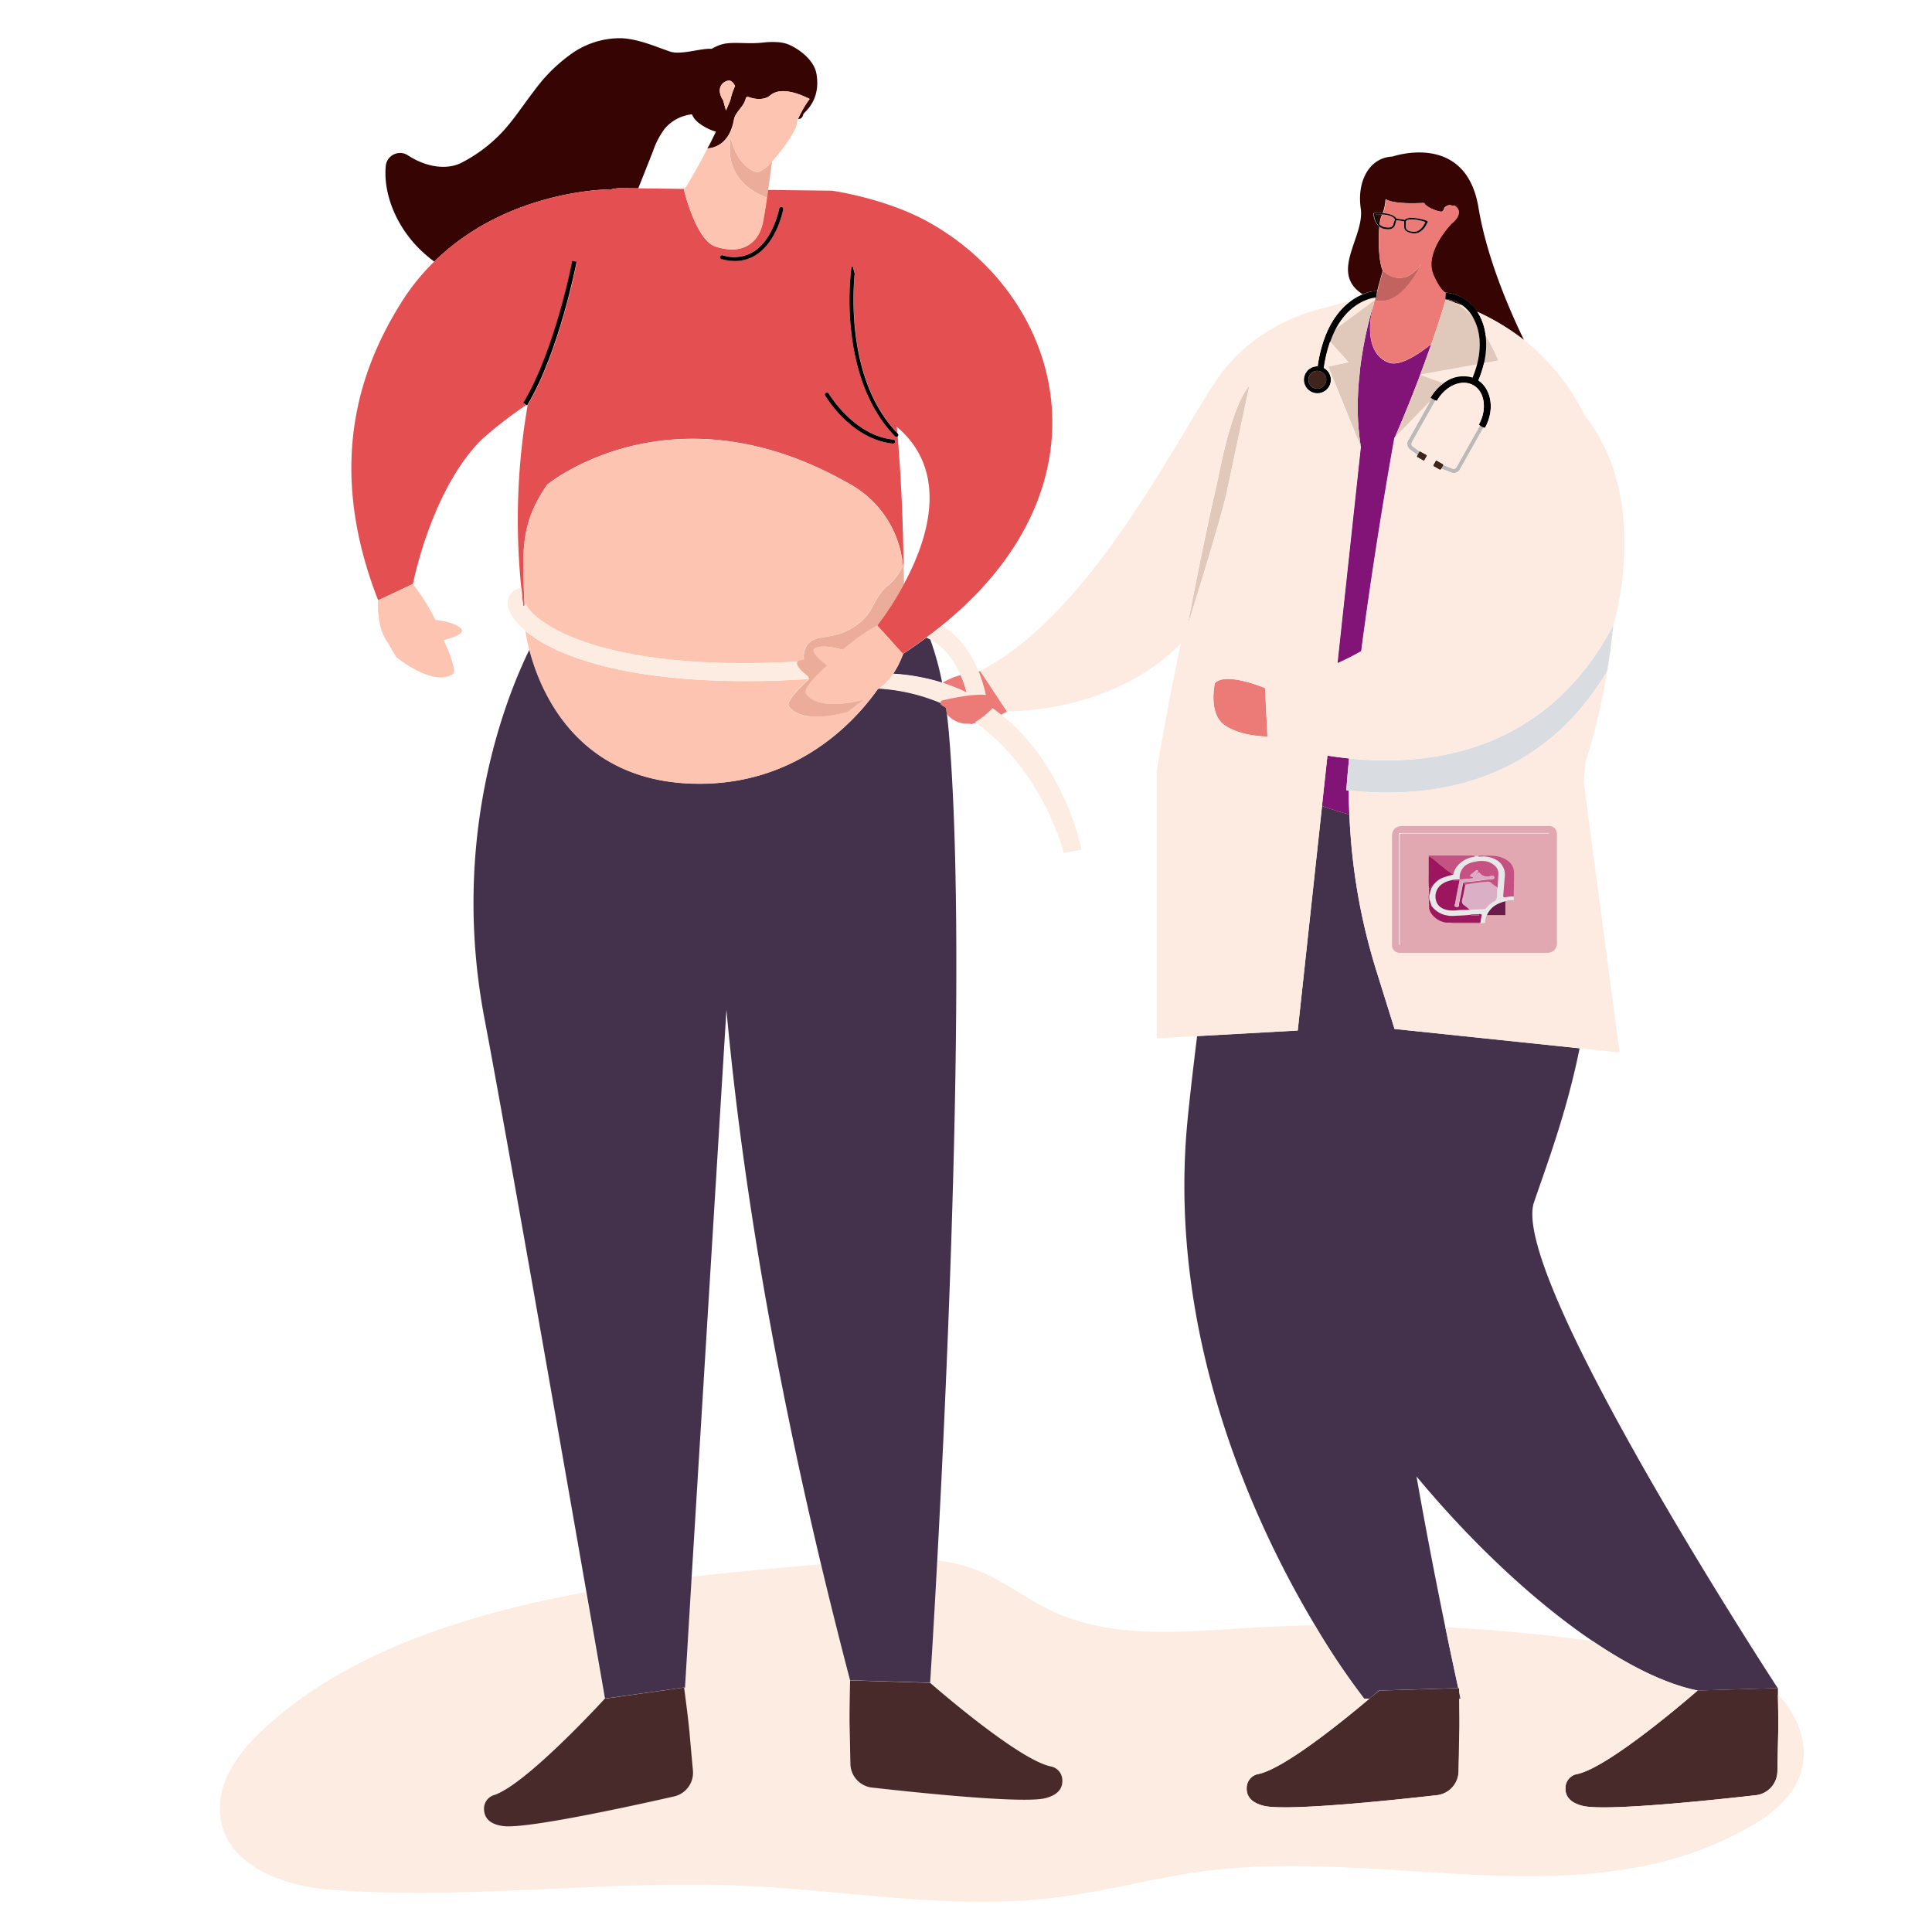 <svg xmlns="http://www.w3.org/2000/svg" viewBox="0 0 500 500"><defs><style>.cls-1{fill:#fff;}.cls-2{fill:none;}.cls-3{fill:#44324c;}.cls-4{fill:#350403;}.cls-5{fill:#811476;}.cls-6{fill:#fdebe1;}.cls-7{fill:#e0c9ba;}.cls-8{fill:#ec7a76;}.cls-9{fill:#c26360;}.cls-10{fill:#bcbab8;}.cls-11{fill:#40231a;}.cls-12{fill:#d9dce0;}.cls-13{fill:#472a29;}.cls-14{fill:#fcece1;}.cls-15{fill:#e45051;}.cls-16{fill:#fdc5b1;}.cls-17{fill:#ebac9a;}.cls-18{fill:#6b1a4e;}.cls-19{fill:#640b47;}.cls-20{fill:#e1a8b1;}.cls-21{fill:#fefefe;}.cls-22{fill:#e9e8e9;}.cls-23{fill:#c55182;}.cls-24{fill:#9c175e;}.cls-25{fill:#c45282;}.cls-26{fill:#9b165e;}.cls-27{fill:#980058;}.cls-28{fill:#99095a;}.cls-29{fill:#dbafc6;}.cls-30{fill:#9c165e;}.cls-31{fill:#c55282;}.cls-32{fill:#980255;}.cls-33{fill:#daacc3;}</style></defs><g id="Background"><rect class="cls-1" width="500" height="500"/></g><g id="Object"><path class="cls-2" d="M355.58,78.46h0s0-.11,0-.17Z"/><path class="cls-2" d="M366.6,382.09c2.6,14.81,5.33,28.65,7.47,39.05q19.11,1,38.11,3.56C396.93,414.38,380.72,399.07,366.6,382.09Z"/><path class="cls-3" d="M378,439.62l-.38-1.73c0,.47,0,1.05,0,1.73Z"/><path class="cls-3" d="M360.91,266.3l-4.68-15a156.21,156.21,0,0,1-7-40.52c-2.44-.64-4.8-1.39-7.08-2.2l-6.29,58.13-26.05,1.45c-1,8.11-1.91,15.85-2.49,21.9-5.41,56,17.69,105,33,130.57a188.5,188.5,0,0,0,12.75,19h1.33c1.53-1.3,2.46-2.12,2.46-2.12l20.53-.63c-.67-3.07-1.86-8.58-3.33-15.73-2.14-10.4-4.87-24.24-7.47-39.05,14.12,17,30.33,32.29,45.58,42.61,9.72,6.58,19.05,11.16,27.17,12.8l20.73-.63S390.46,330.31,397,311.14c3.15-9.28,8.44-23.13,11.8-39.83Z"/><path class="cls-4" d="M374.13,77.53a8.33,8.33,0,0,1,2.18.72l.92.34,1,.38.37.14a8.47,8.47,0,0,0-4.45-1.68v.1Z"/><path class="cls-4" d="M356.34,75.35h0l-.18.82h0l.06-.2c.14-.53.3-1.08.46-1.65l0-.1c.16-.58.33-1.17.51-1.79v-.06l.56-1.94v0h0c0-.14.07-.27.11-.41-1-1.95-1.25-7.65-.9-11.34a4.62,4.62,0,0,1-1.46-3.06.3.3,0,0,1-.06-.31c.09-.18.38-.35,2.39-.12a12.8,12.8,0,0,0,.74-3.64c2.65,1.56,9.94.87,10,1,.29,1,4.17,2.58,4.74,2.13h0v0a1.24,1.24,0,0,0,.46-.85,2,2,0,0,1,1.44-.76l.6.14a.92.92,0,0,0,.5,0c1.22.52,2.16,2.34-.72,4.67,0,0-7.27,7.43-4.64,13.32,1.65,3.69,2.78,4.37,3.07,4.49,0,.29,0,.58,0,.87l.06-.84a10.58,10.58,0,0,1,8.16,5A59.75,59.75,0,0,1,394.41,88c-4.12-8.5-9.7-21.66-11.78-34.27-3.28-19.84-22.26-13.21-22.26-13.21-5.9.22-9.25,6.28-8.21,13.43s-7.7,16-.29,21.66c.22.17.48.35.76.54A8.8,8.8,0,0,1,356.34,75.35Z"/><path class="cls-4" d="M357.72,55.53a9.06,9.06,0,0,0-1.68-.08v.07a4.72,4.72,0,0,0,1,2.61,7.19,7.19,0,0,1,.6-2.53S357.71,55.55,357.72,55.53Z"/><path class="cls-5" d="M349.2,210.79c-.08-2.06-.15-4.13-.15-6.21l-.64-.06c.21-2.7.46-5.45.72-8.22-1.94-.2-3.81-.45-5.6-.73l-1.41,13C344.4,209.4,346.76,210.15,349.2,210.79Z"/><path class="cls-5" d="M367.44,97l.1,0c1.1-2.92,2.06-5.58,2.88-7.94-3.42,2.73-8.1,5.8-10.92,4.82-4.83-1.67-5.49-7.57-4.6-12.43.12-.65.36-1.67.69-2.94h0c-.06.2-.13.4-.19.6-.26.87-.52,1.76-.75,2.61l-.09.34a100.18,100.18,0,0,0-2.26,11.08v0c-.15,1-.27,2-.38,3,0,.54-.1,1.06-.15,1.58s-.08.81-.11,1.2a67.62,67.62,0,0,0,.53,16.78l-6.05,56c2.11-.94,4.18-2,6.2-3.14,3.87-29.47,8.59-55.23,8.59-55.23,2.6-6,4.79-11.46,6.6-16.27Z"/><path class="cls-5" d="M376.53,78.35c.57.2,1.13.41,1.68.62l-1-.38-.92-.34Z"/><path class="cls-6" d="M355.79,77.67h0c-.14.47-.26.92-.4,1.39.06-.2.13-.4.19-.6l.05-.18C355.68,78.08,355.74,77.88,355.79,77.67Z"/><path class="cls-6" d="M355.79,77.67v0c.05-.2.11-.41.16-.62-.92.09-6.51,1-10.29,8.13Z"/><path class="cls-6" d="M351.64,98.9c-.83,10.43.53,16.78.53,16.78A67.62,67.62,0,0,1,351.64,98.9Z"/><path class="cls-6" d="M354.64,81.67l-.09.34Z"/><path class="cls-6" d="M352.29,93.09v0Z"/><path class="cls-6" d="M351.9,96.12c-.06.55-.1,1.06-.15,1.58C351.8,97.18,351.85,96.66,351.9,96.12Z"/><path class="cls-6" d="M376.53,78.35a15.8,15.8,0,0,1,4.8,4c-.07-.13-.12-.27-.19-.39a9.8,9.8,0,0,0-2.56-2.85l-.37-.14C377.66,78.76,377.1,78.55,376.53,78.35Z"/><path class="cls-6" d="M367.54,96.94l-.1,0,.09,0Z"/><path class="cls-6" d="M367.53,97l0,0,6,2.15a8.22,8.22,0,0,1,7.56-1.51,28.08,28.08,0,0,0,1.14-3.34Z"/><polygon class="cls-6" points="367.51 97.01 367.51 97.01 367.44 96.99 367.51 97.01"/><path class="cls-7" d="M307.29,162.16s8.24-26,10.19-34.7h0v0c.05-.22.09-.42.13-.62l5.74-27c-4.76,5.35-7.83,22.77-8.34,25.09C312.32,136.44,309.53,150.36,307.29,162.16Z"/><path class="cls-8" d="M360.7,57.56c.06-.24.13-.48.22-.74s-.24-.94-2.81-1.25l-.39,0s0,0,0,.07a7.19,7.19,0,0,0-.6,2.53,2.36,2.36,0,0,0,1.39.74C360.28,59.15,360.43,58.59,360.7,57.56Z"/><polygon class="cls-8" points="356.19 76.18 356.19 76.18 356.19 76.17 356.19 76.18"/><path class="cls-8" d="M357.25,72.37l.56-1.94Z"/><path class="cls-8" d="M356.25,76c.14-.53.3-1.08.46-1.65C356.55,74.89,356.39,75.44,356.25,76Z"/><path class="cls-8" d="M367.77,68.38s-5,11.25-12,9.29c-.05.21-.11.41-.16.61s0,.12,0,.17c-.33,1.27-.57,2.29-.69,2.94-.89,4.86-.23,10.76,4.6,12.43,2.82,1,7.5-2.09,10.92-4.82,2.49-7.15,3.71-11.47,3.71-11.47v-.1h-.08l.05-.85c0-.29,0-.58,0-.87-.29-.12-1.42-.8-3.07-4.49-2.63-5.89,4.64-13.32,4.64-13.32,2.88-2.33,1.94-4.15.72-4.67a.92.92,0,0,1-.5,0l-.6-.14a2,2,0,0,0-1.44.76,1.24,1.24,0,0,1-.46.85v0h0c-.57.45-4.45-1.1-4.74-2.13,0-.14-7.33.55-10-1a12.8,12.8,0,0,1-.74,3.64l.25,0c2.29.27,3,1,3.16,1.37l2.24.35c.32-.33,1.16-.78,3.42-.35s2.46.69,2.49.9a.26.26,0,0,1-.15.27c-.19.47-1.36,3-3.83,2.63C363.25,60,363.3,59,363.35,58c0-.23,0-.47,0-.73l-2-.31c-.09.24-.15.48-.21.7-.27,1-.52,1.94-2.75,1.6a3,3,0,0,1-1.39-.61c-.35,3.69-.14,9.39.9,11.34,0,.14-.08.27-.11.41l.25-.15S363,75.08,367.77,68.38Z"/><path class="cls-8" d="M356.73,74.22c.16-.58.33-1.18.51-1.79C357.06,73.05,356.89,73.64,356.73,74.22Z"/><path class="cls-8" d="M356,77h0c0,.21-.11.42-.16.62C355.85,77.45,355.91,77.24,356,77Z"/><path class="cls-8" d="M365.54,60c2.26.35,3.33-2.43,3.34-2.46l0-.06a9,9,0,0,0-2-.52c-2.53-.49-3,.22-3.05.34a6.49,6.49,0,0,1,0,.77C363.77,59.11,363.75,59.69,365.54,60Z"/><path class="cls-9" d="M355.79,77.67h0c7,2,12-9.29,12-9.29-4.76,6.7-9.7,1.87-9.7,1.87l-.25.15h0v0l-.56,1.94v.06c-.18.61-.35,1.21-.51,1.79l0,.1c-.16.57-.32,1.12-.46,1.65l-.06.2h0l-.09.84H356c0,.21-.11.42-.16.62Z"/><path class="cls-7" d="M384.06,94l3.72-.68a49,49,0,0,0-3.3-6.52A20.72,20.72,0,0,1,384.06,94Z"/><path class="cls-7" d="M367.44,97l.07,0,0,0Z"/><path class="cls-7" d="M370.24,102.88a11.71,11.71,0,0,1,3.3-3.72l-6-2.15h0c-1.81,4.81-4,10.29-6.6,16.27l9.19-9.4.47-.82Z"/><path class="cls-7" d="M376.53,78.35l-.22-.1a8.33,8.33,0,0,0-2.18-.72h0s-1.22,4.32-3.71,11.47c-.82,2.36-1.78,5-2.88,7.94v0l14.71-2.66c1.18-4.53.88-8.71-.91-12A15.8,15.8,0,0,0,376.53,78.35Z"/><path class="cls-7" d="M351.64,98.9c0-.39.07-.8.11-1.2s.09-1,.15-1.58c.11-1,.23-2,.38-3v0A100.18,100.18,0,0,1,354.55,82l.09-.34c.23-.85.49-1.74.75-2.61.14-.47.26-.92.4-1.39l-10.12,7.49a25.58,25.58,0,0,0-1.4,3.3L349,93.75l-5.25,1.1,8.46,20.83S350.81,109.33,351.64,98.9Z"/><path d="M361.17,57.66c.06-.22.12-.46.21-.7l2,.31c0,.26,0,.5,0,.73-.05,1-.1,2,2.13,2.36,2.47.38,3.64-2.16,3.83-2.63a.26.26,0,0,0,.15-.27c0-.21-.25-.48-2.49-.9s-3.1,0-3.42.35l-2.24-.35c-.2-.41-.87-1.1-3.16-1.37l-.25,0c-2-.23-2.3-.06-2.39.12a.3.3,0,0,0,.06.31A4.62,4.62,0,0,0,357,58.65a3,3,0,0,0,1.39.61C360.65,59.6,360.9,58.66,361.17,57.66Zm2.65.39a6.49,6.49,0,0,0,0-.77c.06-.12.52-.83,3.05-.34a9,9,0,0,1,2,.52l0,.06s-1.08,2.81-3.34,2.46C363.75,59.69,363.77,59.11,363.82,58.05Zm-6.73.08a4.72,4.72,0,0,1-1-2.61v-.07a9.06,9.06,0,0,1,1.68.08l.39,0c2.57.31,2.79,1.12,2.81,1.25s-.16.5-.22.74c-.27,1-.42,1.59-2.22,1.31A2.36,2.36,0,0,1,357.09,58.13Z"/><path class="cls-10" d="M370.57,103.06l-.47.82-5.5,9.82a1.87,1.87,0,0,0,.36,2.66l1.89,1.4.47-.83a.2.2,0,0,1,.1-.08l-1.85-1.38c-.13-.08-.5-.42,0-1.25l6-10.64Z"/><path class="cls-11" d="M366.85,117.76l-.14.24a.23.23,0,0,0,.09.31l1.58.89a.23.23,0,0,0,.31-.09l.6-1.07a.22.22,0,0,0-.08-.31l-1.59-.89a.2.2,0,0,0-.2,0,.2.2,0,0,0-.1.08Z"/><path class="cls-10" d="M377.05,120.7c-.46.83-.95.69-1.08.62l-2.44-1s0,.06,0,.08l-.49.88,2.5,1a1.85,1.85,0,0,0,2.45-1.07l6-10.64-.94-.52Z"/><path class="cls-11" d="M373.53,120.34a.23.23,0,0,0-.09-.23l-1.59-.89a.23.23,0,0,0-.31.09l-.6,1.07a.23.23,0,0,0,.09.31l1.58.89a.23.23,0,0,0,.31-.09l.11-.19.49-.88S373.53,120.37,373.53,120.34Z"/><path class="cls-11" d="M338.93,97.13a2.31,2.31,0,1,0,3.15-.85A2.31,2.31,0,0,0,338.93,97.13Z"/><path d="M374.16,75.73l-.06.84-.05.85h.08a8.47,8.47,0,0,1,4.45,1.68A9.8,9.8,0,0,1,381.14,82c.07.12.12.26.19.39,1.79,3.25,2.09,7.43.91,12a28.08,28.08,0,0,1-1.14,3.34,8.22,8.22,0,0,0-7.56,1.51,11.71,11.71,0,0,0-3.3,3.72l.33.18.93.52.33.19c2.21-4,6.45-5.79,9.45-4.1s3.63,6.27,1.42,10.21l.32.19.94.52.32.18c2.59-4.61,1.8-10-1.67-12.36A28.94,28.94,0,0,0,384.06,94a20.72,20.72,0,0,0,.42-7.2,14.45,14.45,0,0,0-1.89-5.69l-.27-.4A10.58,10.58,0,0,0,374.16,75.73Z"/><path d="M341,94.8a3.48,3.48,0,1,0,1.65.45h0a34.65,34.65,0,0,1,1.62-6.78,25.58,25.58,0,0,1,1.4-3.3C349.45,78,355,77.12,356,77h.14l.09-.84h0l.18-.82h0a8.8,8.8,0,0,0-3.71.83,14.81,14.81,0,0,0-2.82,1.54l-.09.07C346.49,80.09,342.44,84.9,341,94.8Zm1.92,4.63a2.31,2.31,0,1,1-.85-3.15A2.3,2.3,0,0,1,342.93,99.43Z"/><path class="cls-12" d="M349.05,204.58c20.79,2.26,49.29-1.29,66.9-30.91.62-3.67,1.15-7.65,1.56-11.81-17.25,32.6-46.83,36.66-68.38,34.44-.26,2.77-.51,5.52-.72,8.22Z"/><path class="cls-8" d="M314.41,176.8s-1.84,8.09,2.7,11,10.92,2.8,10.92,2.8l-.64-12.54S317.23,173.75,314.41,176.8Z"/><path class="cls-13" d="M354.41,439.62c-6.15,5.21-22.2,18.35-28.94,19.55a3.64,3.64,0,0,0-2.8,3.49c-.1,1.79.74,3.81,4.51,4.71,5.85,1.4,32.95-1.43,44.74-2.77a6.3,6.3,0,0,0,5.6-6.14c.05-2.72.12-6.17.19-9.72.06-2.38,0-6.42,0-9.12,0-.68,0-1.26,0-1.73,0-.63,0-1,0-1h-.21l-20.53.63S355.94,438.32,354.41,439.62Z"/><path class="cls-13" d="M439.35,437.5s-23,20.17-31.4,21.67a3.66,3.66,0,0,0-2.81,3.49c-.09,1.79.75,3.81,4.52,4.71,5.85,1.4,32.95-1.43,44.73-2.77a6.29,6.29,0,0,0,5.6-6.14c.06-2.72.12-6.17.2-9.72.06-2.72,0-7.63-.07-10.2,0-1,0-1.67,0-1.67Z"/><path class="cls-2" d="M232.36,112.92s0,0,0,0c1.18,14.18,1.51,27.9,1.54,38.34C240,140,246,122.19,232.1,110.45c.05.53.09,1,.14,1.58l.13.15A.51.51,0,0,1,232.36,112.92Z"/><path class="cls-2" d="M185.33,34.08c-2.24-.64-4.91-2.21-5.83-3.76-.13-.22-.25-.47-.37-.73a10.68,10.68,0,0,0-7.08,3.75,20.59,20.59,0,0,0-3,5.78l-3.84,9.62,11.94.15c1.17-1.46,4.81-8.24,7.41-13.17Z"/><path class="cls-2" d="M179,408.1c11.63-1.37,22.95-2.36,33.45-3.25-13.89-58.32-21.06-106-24.48-143.51Z"/><path class="cls-2" d="M135.35,156.91s.07,0,.11,0c-.12-.88-.23-1.76-.34-2.63Z"/><path class="cls-2" d="M307.29,290.07c.58-6.05,1.48-13.79,2.49-21.9l-10.45.59,0-69s2.19-14.1,6.25-33.2c-17.82,18.28-45,17.58-45,17.58s-.55.34-1.48.8c16.71,13.42,20.73,34.73,20.78,35l-4.59.82c-.22-1.17-5.73-21.5-22.67-33.68l-.82.12-.38.22-.27-.17q-.69,0-1.38,0a6.84,6.84,0,0,1-4.75-2.52c.19,1.56.36,3.16.51,4.84,4.67,54.14-.09,161.07-3,214.3a42.52,42.52,0,0,1,11.54,3c6,2.55,11.32,6.69,17.18,9.59,16,7.9,34.25,6,51.69,4.88,5.78-.36,11.57-.57,17.36-.71C325,395,301.88,346.09,307.29,290.07Z"/><path class="cls-2" d="M243.89,176.7a18,18,0,0,1,4.73-2c-2.46-5.62-5.85-8.17-7.87-9.23a75.45,75.45,0,0,1,3,11.17Z"/><path class="cls-14" d="M460.12,438.54c.05,2.57.13,7.48.07,10.2-.08,3.55-.14,7-.2,9.72a6.29,6.29,0,0,1-5.6,6.14c-11.78,1.34-38.88,4.17-44.73,2.77-3.77-.9-4.61-2.92-4.52-4.71a3.66,3.66,0,0,1,2.81-3.49c8.42-1.5,31.4-21.67,31.4-21.67-8.12-1.64-17.45-6.22-27.17-12.8q-19-2.59-38.11-3.56c1.47,7.15,2.66,12.66,3.33,15.73h.21s0,.39,0,1l.38,1.73h-.35c0,2.7.11,6.74,0,9.12-.07,3.55-.14,7-.19,9.72a6.3,6.3,0,0,1-5.6,6.14c-11.79,1.34-38.89,4.17-44.74,2.77-3.77-.9-4.61-2.92-4.51-4.71a3.64,3.64,0,0,1,2.8-3.49c6.74-1.2,22.79-14.34,28.94-19.55h-1.33a188.5,188.5,0,0,1-12.75-19c-5.79.14-11.58.35-17.36.71-17.44,1.08-35.72,3-51.69-4.88-5.86-2.9-11.2-7-17.18-9.59a42.52,42.52,0,0,0-11.54-3c-1,19.37-1.84,31.64-1.84,31.64s23,20.17,31.4,21.66a3.68,3.68,0,0,1,2.81,3.5c.1,1.79-.75,3.8-4.51,4.71-5.85,1.4-33-1.44-44.74-2.77a6.29,6.29,0,0,1-5.6-6.14c-.05-2.72-.12-6.18-.2-9.72-.08-3.8.11-11.87.11-11.87q-4.05-15.48-7.51-30c-10.5.89-21.82,1.88-33.45,3.25l-1.75,28.63-.23,0c.07.5,1.08,8.08,1.41,11.74s.62,7,.87,9.68a6.3,6.3,0,0,1-4.9,6.72c-11.57,2.62-38.19,8.42-44.16,7.67-3.84-.48-4.9-2.39-5-4.18a3.68,3.68,0,0,1,2.4-3.79c8.21-2.4,28.84-25,28.84-25s-1.91-11-4.8-27.51c-31.91,5.8-63.37,16.08-84.7,36.64C61.59,454,56.45,461,56.92,468.93c.8,13.73,16.25,19.16,28.56,20.12,35.68,2.75,71.5-2.59,107.23-1,26.92,1.21,53.9,6.36,80.69,3,13-1.61,25.76-5.19,38.75-6.86,47.39-6.06,98.94,12.95,141.19-11.72,5.56-3.25,11.18-7.75,12.93-14.47C468.09,451.05,465,443.5,460.12,438.54Z"/><path class="cls-6" d="M305.6,166.51c-4.06,19.1-6.25,33.2-6.25,33.2l0,69,10.45-.59,26.05-1.45,6.29-58.13,1.41-13c1.79.28,3.66.53,5.6.73,21.55,2.22,51.13-1.84,68.38-34.44-.41,4.16-.94,8.14-1.56,11.81-17.61,29.62-46.11,33.17-66.9,30.91,0,2.08.07,4.15.15,6.21a156.21,156.21,0,0,0,7,40.52l4.68,15,47.87,5,10.36,1.09-9.25-69.89.42-5.06a176.55,176.55,0,0,0,7.21-35.62c.08-.25,10.07-32.41-7.47-54.38A56.23,56.23,0,0,0,394.41,88a59.75,59.75,0,0,0-12.09-7.34l.27.4a14.45,14.45,0,0,1,1.89,5.69,49,49,0,0,1,3.3,6.52l-3.72.68a28.94,28.94,0,0,1-1.45,4.43c3.47,2.36,4.26,7.75,1.67,12.36l-.32-.18-6,10.64a1.85,1.85,0,0,1-2.45,1.07l-2.5-1-.11.19a.23.23,0,0,1-.31.09l-1.58-.89a.23.23,0,0,1-.09-.31l.6-1.07a.23.23,0,0,1,.31-.09l1.59.89a.23.23,0,0,1,.09.23l2.44,1c.13.07.62.21,1.08-.62l6-10.63-.32-.19c2.21-3.94,1.58-8.53-1.42-10.21s-7.24.15-9.45,4.1l-.33-.19-6,10.64c-.46.83-.09,1.17,0,1.25l1.85,1.38a.2.2,0,0,1,.2,0l1.59.89a.22.22,0,0,1,.08.31l-.6,1.07a.23.23,0,0,1-.31.09l-1.58-.89a.23.23,0,0,1-.09-.31l.14-.24-1.89-1.4a1.87,1.87,0,0,1-.36-2.66l5.5-9.82-9.19,9.4s-4.72,25.76-8.59,55.23c-2,1.14-4.09,2.2-6.2,3.14l6.05-56-8.46-20.83,5.25-1.1-4.69-5.29a34.65,34.65,0,0,0-1.62,6.78h0A3.52,3.52,0,1,1,341,94.8c1.43-9.9,5.48-14.71,8.71-17-2,.48-4.18,1.07-6.41,1.76-.71.13-17.83,3.39-28.08,18.26-10.85,15.74-32.93,61.24-61.57,75.82l6.92,10.46S287.78,184.79,305.6,166.51ZM328,190.61s-6.38.13-10.92-2.8-2.7-11-2.7-11c2.82-3.05,13,1.27,13,1.27Zm-4.67-90.83-5.74,27c0,.2-.08.4-.13.62v0h0c-2,8.68-10.18,34.67-10.19,34.7,2.24-11.8,5-25.72,7.73-37.29C315.53,122.55,318.6,105.13,323.36,99.78Z"/><path class="cls-8" d="M250.17,179.22a31.14,31.14,0,0,0-1.55-4.51,18,18,0,0,0-4.73,2A47,47,0,0,1,250.17,179.22Z"/><path class="cls-3" d="M240.75,165.48a8.38,8.38,0,0,0-1-.47c-1.93,1.42-3.92,2.83-6,4.21a25.42,25.42,0,0,1-2.56,5.13,53.52,53.52,0,0,1,12.63,2.3A75.45,75.45,0,0,0,240.75,165.48Z"/><path class="cls-3" d="M177.05,436.71v.05l.23,0L179,408.1l9-146.76c3.42,37.49,10.59,85.19,24.48,143.51q3.48,14.58,7.51,30l20.73.63s.8-12.27,1.84-31.64c2.88-53.23,7.64-160.16,3-214.3-.15-1.68-.32-3.28-.51-4.84-.07-.52-.12-1-.19-1.54l-1.34-.86v-.42a48.81,48.81,0,0,0-16-3.74l-.25.16-.12.09c-7.52,10.62-22.41,24.2-45.51,24.42-32.05.3-41.85-24-44.61-34.72-6,12.21-20.64,48.44-11.63,95.62,4.67,24.41,18.85,105.32,26.37,148.36,2.89,16.55,4.8,27.51,4.8,27.51Z"/><path class="cls-4" d="M158.17,49a10.24,10.24,0,0,1,2.55-.31l4.46.05L169,39.12a20.59,20.59,0,0,1,3-5.78,10.68,10.68,0,0,1,7.08-3.75c.12.26.24.51.37.73.92,1.55,3.59,3.12,5.83,3.76l-.8,1.64c-.64,1.29-1.17,2.3-1.42,2.69,2-.12,5.77-1.29,6.86-7.43.36-2,2.5-3.3,3-5.29.06-.23.14-.5.35-.59a.84.84,0,0,1,.6.06c1.78.63,4,.73,5.47-.49,3.11-2.63,8.88.33,10.18.93a27.67,27.67,0,0,0-3,5.17c.59.07,1.1-.14,1.38-1.21.14-.54,4.58-3.35,3.41-10.38-.7-4.26-5.78-7.22-7.79-7.87A10.3,10.3,0,0,0,201,10.9a20.1,20.1,0,0,0-3.47.11c-4.43.52-8.47-.46-11.43.7a15,15,0,0,0-1.93.93c-2.81-.21-8,1.69-10.82.69-4.11-1.43-8.2-3.24-12.54-3.44A21.71,21.71,0,0,0,148,13.84a41.89,41.89,0,0,0-9.67,9.54c-3,3.85-5.58,8-9,11.48a39.13,39.13,0,0,1-9.78,7.2c-3.49,1.85-8.87,1.52-14.1-1.94a3.72,3.72,0,0,0-5.63,3c-.6,7,2.63,15.16,8.56,21.13a37,37,0,0,0,4,3.45C131.65,48.77,158.17,49,158.17,49Zm51.29-23.65.2.16Zm-20.92-4.49c.74-.09,1.31.64,1.69,1.4A19,19,0,0,0,189,25.92c-.1.33-.54,1.35-1.13,2.66l-.72-2.6C185.13,22.83,187.05,21,188.54,20.86Z"/><path class="cls-13" d="M156.51,439.62s-20.63,22.58-28.84,25a3.68,3.68,0,0,0-2.4,3.79c.1,1.79,1.16,3.7,5,4.18,6,.75,32.59-5.05,44.16-7.67a6.3,6.3,0,0,0,4.9-6.72c-.25-2.71-.56-6.15-.87-9.68s-1.34-11.24-1.41-11.74v-.05Z"/><path class="cls-13" d="M219.88,446.76c.08,3.54.15,7,.2,9.72a6.29,6.29,0,0,0,5.6,6.14c11.79,1.33,38.89,4.17,44.74,2.77,3.76-.91,4.61-2.92,4.51-4.71a3.68,3.68,0,0,0-2.81-3.5c-8.42-1.49-31.4-21.66-31.4-21.66L220,434.89S219.8,443,219.88,446.76Z"/><path class="cls-15" d="M135.12,154.24c.11.87.22,1.75.34,2.63a.85.85,0,0,0,.29-.19c-.57-13.69-1.27-21.05,5.9-31.32,3.42-2.66,34.32-24.94,77.75-.4a27,27,0,0,1,14.4,23.62c0,.11,0,.21,0,.32,0,.77,0,1.57,0,2.41h0A77.66,77.66,0,0,1,227,161.84l6.66,7.38c2.12-1.38,4.11-2.79,6-4.21,1.41-1,2.78-2.08,4.09-3.14,45.12-36.52,31.36-85.05-3.48-104.41-11.2-6.22-25-8.11-25-8.11l-16.55-.2c-.57,4-1.1,7.38-1.45,8.85-1.23,5.15-5.45,8-12.11,5.81C180,62.09,177,49.06,177,49.06s.09-.12.14-.17l-11.94-.15-4.46-.05a10.24,10.24,0,0,0-2.55.31h0s-26.52-.22-45.78,18.66a58.08,58.08,0,0,0-8.79,11c-9.74,15.68-19.79,40.84-5.75,76.7l9-4.24s4.66-24.25,17.71-37.29a102.78,102.78,0,0,1,11.6-9l-.73-.44c8.2-13.62,12.62-36.54,12.66-36.77l1.15.22c0,.23-4.46,23.17-12.7,37a173.49,173.49,0,0,0-1.63,47.51H135Zm86.1-83.46c-.54,5.71-1.71,28,11,41.25-.05-.53-.09-1-.14-1.58C246,122.19,240,140,233.86,151.28c0-10.44-.36-24.16-1.54-38.34a.52.52,0,0,1-.36.13.5.5,0,0,1-.34-.16c-7.92-8.12-10.57-19.56-11.39-27.73a72.84,72.84,0,0,1,.1-15.91.51.51,0,0,1,.37-.38Zm-7.46,30.87a.51.51,0,0,1,.72.19c.06.1,6.5,10.88,16.72,11.92a.52.52,0,0,1,.47.57.52.52,0,0,1-.56.47h0c-10.76-1.09-17.26-12-17.53-12.43A.53.53,0,0,1,213.76,101.65ZM187.14,66.07a9.63,9.63,0,0,0,7.92-1c5.09-3.22,6.59-11,6.6-11.11a.53.53,0,0,1,.56-.43h.05a.51.51,0,0,1,.42.61c-.06.34-1.58,8.33-7.06,11.81a10.08,10.08,0,0,1-6.3,1.53,13.82,13.82,0,0,1-2.45-.42.53.53,0,1,1,.26-1Z"/><path class="cls-16" d="M187.89,28.58c.59-1.31,1-2.33,1.13-2.66a19,19,0,0,1,1.21-3.66c-.38-.76-.95-1.49-1.69-1.4-1.49.18-3.41,2-1.37,5.12Z"/><path class="cls-17" d="M196.5,44.46c-1.46.5-5.51-2-7.15-7.82a9.23,9.23,0,0,1-.23-1.07c-.79,4.59-.29,11.91,9.39,15.58.41-2.8.86-6.06,1.3-9.37A10.33,10.33,0,0,1,196.5,44.46Z"/><path class="cls-16" d="M209.66,25.51l-.2-.16Z"/><path class="cls-16" d="M199.41,24.67c-1.44,1.22-3.69,1.12-5.47.49a.84.84,0,0,0-.6-.06c-.21.09-.29.36-.35.59-.52,2-2.66,3.27-3,5.29-1.09,6.14-4.81,7.31-6.86,7.43.25-.39.78-1.4,1.42-2.69-2.6,4.93-6.24,11.71-7.41,13.17-.05,0-.1.13-.14.17s3.05,13,8.26,14.75c6.66,2.2,10.88-.66,12.11-5.81.35-1.47.88-4.81,1.45-8.85.33-2.31.67-4.83,1-7.37,2.95-3.18,6.27-8.16,6.37-9.67a4.78,4.78,0,0,1,.37-1.34,27.67,27.67,0,0,1,3-5.17C208.29,25,202.52,22,199.41,24.67Zm-.9,26.48c-9.68-3.67-10.18-11-9.39-15.58a9.23,9.23,0,0,0,.23,1.07C191,42.47,195,45,196.5,44.46a10.33,10.33,0,0,0,3.31-2.68C199.37,45.09,198.92,48.35,198.51,51.15Z"/><path d="M231.1,114.8h0a.52.52,0,0,0,.56-.47.52.52,0,0,0-.47-.57c-10.22-1-16.66-11.82-16.72-11.92a.51.51,0,0,0-.72-.19.53.53,0,0,0-.19.72C213.84,102.83,220.34,113.71,231.1,114.8Z"/><path d="M186.88,67.09a13.82,13.82,0,0,0,2.45.42,10.08,10.08,0,0,0,6.3-1.53c5.48-3.48,7-11.47,7.06-11.81a.51.51,0,0,0-.42-.61h-.05a.53.53,0,0,0-.56.43c0,.08-1.51,7.89-6.6,11.11a9.63,9.63,0,0,1-7.92,1,.53.53,0,1,0-.26,1Z"/><path d="M220.33,69.27a72.84,72.84,0,0,0-.1,15.91c.82,8.17,3.47,19.61,11.39,27.73a.5.5,0,0,0,.34.16.52.52,0,0,0,.36-.13s0,0,0,0a.51.51,0,0,0,0-.74l-.13-.15c-12.73-13.22-11.56-35.54-11-41.25l-.52-1.89A.51.51,0,0,0,220.33,69.27Z"/><path d="M149.22,67.76l-1.15-.22c0,.23-4.46,23.15-12.66,36.77l.73.44.28.17.1-.17C144.76,90.93,149.18,68,149.22,67.76Z"/><path class="cls-16" d="M181.58,202.85c23.1-.22,38-13.8,45.51-24.42l.12-.09.25-.16a13,13,0,0,0,3.67-3.83,25.42,25.42,0,0,0,2.56-5.13L227,161.84a54.68,54.68,0,0,0-9,6.34h0s-4.53-1.48-7-.5c-1.81.73,1.25,3.28,3,4.55-1.92,1.73-6.47,6-5.49,7.35,3.6,4.77,14.37,1.65,15.07,1.43l-4.31,3.26s-11.42,3.52-15.14-1.41c-.94-1.25,3.13-5.21,5.17-7.06l0-.07c-5.85.37-11.31.54-16.41.54-31.81,0-49.36-6.64-56.93-13a41,41,0,0,0,1,4.83C139.73,178.85,149.53,203.15,181.58,202.85Z"/><path class="cls-16" d="M233.84,151.31c0-.84,0-1.64,0-2.41,0,.77,0,1.57,0,2.42Z"/><path class="cls-16" d="M208,170.67a5.69,5.69,0,0,1,.59-3.34c2.3-3.86,6.91-.91,13.47-5.86,4.12-3.11,4.14-7.09,7.51-9.74a14.16,14.16,0,0,0,4.06-5.39c.07.72.12,1.47.15,2.24A27,27,0,0,0,219.4,125c-43.43-24.54-74.33-2.26-77.75.4-7.17,10.27-6.47,17.63-5.9,31.32a.93.93,0,0,0,.33-.62c0,.29.49,1.52,2.48,3.28,4,3.57,20.48,14.46,67.82,11.86a1,1,0,0,1,.33-.25A4.83,4.83,0,0,1,208,170.67Z"/><path class="cls-14" d="M192.92,176.26c5.1,0,10.56-.17,16.41-.54-.09-.22-.17-.45-.26-.68-1.54-1.22-3.47-3-2.69-3.84-47.34,2.6-63.78-8.29-67.82-11.86-2-1.76-2.47-3-2.48-3.28a.93.93,0,0,1-.33.62.85.85,0,0,1-.29.19s-.08,0-.11,0l-.23-2.67-.16-2h-.07a3.76,3.76,0,0,0-3.47,4.19c.17,2,1.6,4.38,4.57,6.85C143.56,169.62,161.11,176.26,192.92,176.26Z"/><path class="cls-17" d="M233.84,151.32c0-.85,0-1.65,0-2.42,0-.11,0-.21,0-.32,0-.77-.08-1.52-.15-2.24a14.16,14.16,0,0,1-4.06,5.39c-3.37,2.65-3.39,6.63-7.51,9.74-6.56,4.95-11.17,2-13.47,5.86a5.69,5.69,0,0,0-.59,3.34,4.83,4.83,0,0,0-1.31.28,1,1,0,0,0-.33.25c-.78.83,1.15,2.62,2.69,3.84.09.23.17.46.26.68l0,.07c-2,1.85-6.11,5.81-5.17,7.06,3.72,4.93,15.14,1.41,15.14,1.41l4.31-3.26c-.7.22-11.47,3.34-15.07-1.43-1-1.31,3.57-5.62,5.49-7.35-1.71-1.27-4.77-3.82-3-4.55,2.43-1,7,.5,7,.5h0a54.68,54.68,0,0,1,9-6.34A77.66,77.66,0,0,0,233.84,151.32Z"/><path class="cls-14" d="M239.73,165a8.38,8.38,0,0,1,1,.47c2,1.06,5.41,3.61,7.87,9.23a31.14,31.14,0,0,1,1.55,4.51,47,47,0,0,0-6.28-2.52l-.13,0a53.52,53.52,0,0,0-12.63-2.3,13,13,0,0,1-3.67,3.83,48.81,48.81,0,0,1,16,3.74v-.55s7.56-1.94,11.64-1.58a38,38,0,0,0-1.86-6.1c-2.68-6.65-6.58-10.08-9.45-11.82C242.51,162.93,241.14,164,239.73,165Z"/><path class="cls-14" d="M275.29,220.74l4.59-.82c-.05-.3-4.07-21.61-20.78-35-.72-.58-1.46-1.14-2.23-1.69a20.89,20.89,0,0,1-4.54,3.64l.29.22C269.56,199.24,275.07,219.57,275.29,220.74Z"/><path class="cls-16" d="M100.31,166.23l2.21,3.79s9.19,7.66,14.51,4.54c1.42-.83-1.12-6.56-2.23-8.9,2.06-.51,5.87-1.69,4.49-3-1.87-1.85-6.62-2.23-6.62-2.23h0a54.61,54.61,0,0,0-5.83-9.31l-9,4.24S97.34,162.3,100.31,166.23Z"/><path class="cls-8" d="M243.49,181.37v1l1.34.86c.07.5.12,1,.19,1.54a6.84,6.84,0,0,0,4.75,2.52q.69,0,1.38,0l.27.17.38-.22.82-.12-.29-.22a20.89,20.89,0,0,0,4.54-3.64c.77.55,1.51,1.11,2.23,1.69.93-.46,1.48-.8,1.48-.8l-6.92-10.46-.39.06a38,38,0,0,1,1.86,6.1C251.05,179.43,243.49,181.37,243.49,181.37Z"/><path class="cls-18" d="M384.37,238.23a5.8,5.8,0,0,1,3.07-4.25,10,10,0,0,1,2.76-.91.89.89,0,0,0,.52-.1,2.42,2.42,0,0,1,.85,0l.18.14c0,1.14,0,2.28.06,3.41a2.12,2.12,0,0,0,1.18,1.91l0,.41c-2.82,0-5.64,0-8.46,0l-.15-.12v-.34l0,0S384.38,238.26,384.37,238.23Z"/><path class="cls-19" d="M393,238.8l0-.41c.31,0,.34.26.61.34A.94.94,0,0,1,393,238.8Z"/><path class="cls-19" d="M391.75,233.07l-.18-.14.19,0Z"/><path class="cls-19" d="M384.36,238.68l.15.12h-.18Z"/><path class="cls-19" d="M390.72,233a.89.89,0,0,1-.52.1C390.3,232.88,390.54,233,390.72,233Z"/><path class="cls-19" d="M384.37,238.23s0,.05,0,.08l0,0A.09.09,0,0,1,384.37,238.23Z"/><path class="cls-20" d="M400.21,245.52h-38a1,1,0,0,1-1-1V216.42c0-1.73,1-1.73,2.13-1.73H400.9a1,1,0,0,1,1,1v4.43q0,12,0,23.94a1.47,1.47,0,0,1-.38,1.05,1.77,1.77,0,0,1-1.32.41Zm-15.83-7.73.13,1,0-1,4.26,0h2.32a3.11,3.11,0,0,1-.3-1.31c0-.78,0-1.56,0-2.34l0-1.08s0-.14,0-.16v-1c0-.66,0-1.31,0-2,0-1.47.05-3,0-4.46,0-.51-.14-2.08-3.22-2.94a6.46,6.46,0,0,0-1.75-.19h-1.62l-.5,0-.42,0a.88.88,0,0,0-.37.05,1,1,0,0,1-.44.11h0a1.92,1.92,0,0,1-.8.19,1,1,0,0,1-.75-.33h-10v.54c0,.81,0,1.62,0,2.43,0,.5,0,1,0,1.52a26.34,26.34,0,0,0,.06,3,.33.33,0,0,1,0,.14l0,1.51a.81.81,0,0,1-.06.31,1,1,0,0,0,0,.74.87.87,0,0,1,.06.32l0,1.19v.24l0,.69c0,.06,0,.12.05.19a1.93,1.93,0,0,0,.11.32,4.65,4.65,0,0,0,3.5,2.28l.75,0,.87,0,6.83,0h.2l.48,0a1.27,1.27,0,0,0,.37,0,1.06,1.06,0,0,1,.31-.05Z"/><path class="cls-20" d="M400.9,215.69q0,14.19,0,28.37c0,.38-.11.46-.7.46h-38V216.42c0-.72,0-.73,1.13-.73H400.9m-18.49,5.84h-.08c-.29,0-.46.2-.75.2h0c.07-.3-.22-.33-.57-.33H370c-.17,0-.31,0-.23.25l0,.23c0,1.17-.05,2.34,0,3.51,0,1.52-.08,3.05.07,4.57l-.06,1.51a2,2,0,0,0,0,1.43l0,1.19v.22l0,.56v.23a.11.11,0,0,0,0,.11,4.5,4.5,0,0,0,.25.76,5.58,5.58,0,0,0,4.21,2.8l.08,0h.43l1.28,0,6.84,0c.23,0,.45,0,.68,0a2.24,2.24,0,0,0,.68-.1h.18l4.3,0,4.16,0,.29,0a.64.64,0,0,0,.34-.09c-.27-.08-.3-.3-.61-.34a2.12,2.12,0,0,1-1.18-1.91c0-1.13,0-2.27-.06-3.41V232c0-2.16.11-4.32,0-6.48-.12-1.74-1.31-3.11-4-3.84a7.38,7.38,0,0,0-2-.23l-1.46,0h-.15c-.3,0-.62,0-.93,0a1.86,1.86,0,0,0-.81.16m18.49-7.84H363.38c-1,0-3.13,0-3.13,2.73v28.09a2,2,0,0,0,2,2h38a2.71,2.71,0,0,0,2-.71,2.41,2.41,0,0,0,.67-1.75q0-12,0-24.07v-4.3a2,2,0,0,0-.58-1.41,2,2,0,0,0-1.42-.59Zm0,4h0Zm-17.71,5.68h0l.35,0,.56,0h1.63a5.86,5.86,0,0,1,1.48.15c2.4.67,2.47,1.67,2.49,2,.1,1.42.08,2.85,0,4.36,0,.67,0,1.33,0,2v1a.66.66,0,0,0,0,.14l0,1c0,.81,0,1.61,0,2.42,0,.1,0,.2,0,.3h-1l-4.24,0h-.24a2.24,2.24,0,0,0-.63.1h-.05l-.4,0-.14,0h-1.88l-5.09,0-.82,0-.41,0h-.28c-2.07-.45-2.56-1.41-2.72-1.73,0,0,0-.07,0-.13l0-.09v0l0-.32v-.39l0-1.24a2.34,2.34,0,0,0-.12-.64,2.48,2.48,0,0,0,.12-.66l0-1.52a2.25,2.25,0,0,0,0-.26,24.44,24.44,0,0,1-.06-2.86c0-.52,0-1,0-1.54s0-1.29,0-2h8.65a2,2,0,0,0,1,.33h.1a2.63,2.63,0,0,0,1-.21,1.92,1.92,0,0,0,.57-.15ZM371.5,234Z"/><path class="cls-21" d="M400.9,215.69H363.38c-1.13,0-1.13,0-1.13.73v28.09c-.27,0-.17-.1-.17-.17q0-14.24,0-28.48c0-.24.07-.28.44-.28h38.13C400.75,215.58,401,215.52,400.9,215.69Z"/><path class="cls-22" d="M391.76,232v1l-.19,0a2.42,2.42,0,0,0-.85,0c-.18,0-.42-.09-.52.1a10,10,0,0,0-2.76.91,5.8,5.8,0,0,0-3.07,4.25.09.09,0,0,0,0,.11v.34l0,.11a3.45,3.45,0,0,1-1.36.06c.13,0,.15-.09.14-.17a12.19,12.19,0,0,1,.24-1.43c.19-.73.15-.77-1-.61l-1.82,0c-1.31.2-2.65.2-4,.28a7.2,7.2,0,0,1-2.28-.13,6.2,6.2,0,0,1-3.63-2.19l-.13-.13a.07.07,0,0,0,0-.09,5.17,5.17,0,0,1-.54-1.56,2,2,0,0,1,0-1.36,4.54,4.54,0,0,1,.86-2.35.08.08,0,0,0,.06-.1l.13-.12a6,6,0,0,1,2.11-1.66,17.34,17.34,0,0,1,3-.91,4.59,4.59,0,0,1,1-2.17,6.53,6.53,0,0,1,4.45-2.46c.33,0,.5-.24.85-.2.32.2.71.08,1.07.08a6.9,6.9,0,0,1,3.44.72,4.37,4.37,0,0,1,2.49,4.34c-.16,1.69-.27,3.38-.42,5.08,0,.38.13.5.73.38A9.17,9.17,0,0,1,391.76,232Zm-14.19-4.3-1.51.06c-.44.12-.9.21-1.32.35a4.93,4.93,0,0,0-1.37.64,3.85,3.85,0,0,0-1.79,4.05c.28,1.84,2.07,3.16,5.22,2.88.94-.09,1.89-.08,2.83-.12l.22,0,.53-.06,3.52-.12a.85.85,0,0,0,.74-.32,6.41,6.41,0,0,1,2.07-1.69,1.08,1.08,0,0,0,.6-.77c.24-.94,0-1.9.28-2.84.07-1.25.19-2.5.2-3.75s-.78-2.14-2.26-2.79c-1.76-.78-5.34-.12-6.51,1a4.11,4.11,0,0,0-1.28,3.35Z"/><path class="cls-23" d="M391.76,232a9.17,9.17,0,0,0-2,.18c-.6.12-.76,0-.73-.38.15-1.7.26-3.39.42-5.08a4.37,4.37,0,0,0-2.49-4.34,6.9,6.9,0,0,0-3.44-.72c-.36,0-.75.12-1.07-.08a3.93,3.93,0,0,1,1.74-.11,13.46,13.46,0,0,1,3.63.21c2.64.73,3.83,2.1,4,3.84C391.87,227.63,391.76,229.79,391.76,232Z"/><path class="cls-24" d="M382.37,236.64c1.13-.16,1.17-.12,1,.61a12.19,12.19,0,0,0-.24,1.43h-7.35a2,2,0,0,0-.91.1h-.35l-.16,0a5.58,5.58,0,0,1-4.21-2.8,4.5,4.5,0,0,1-.25-.76l0,0-.05-.07v-.23c.23-.19.23-.38,0-.56v-.22c.36,0,.36.31.68.34a.07.07,0,0,1,0,.09l.13.13a6.2,6.2,0,0,0,3.63,2.19,7.2,7.2,0,0,0,2.28.13c1.32-.08,2.66-.08,4-.28.54.42,1.26.12,1.89.2.12,0,.34,0,.33-.1S382.51,236.68,382.37,236.64Z"/><path class="cls-25" d="M381.56,221.73a6.53,6.53,0,0,0-4.45,2.46,4.59,4.59,0,0,0-1,2.17,26.28,26.28,0,0,1-2.84-2.13c-1.18-.78-2-1.77-3.28-2.49l-.25-.1c-.12-.31.25-.24.47-.24H381C381.34,221.4,381.63,221.43,381.56,221.73Z"/><path class="cls-26" d="M370,221.74c1.29.72,2.1,1.71,3.28,2.49a26.28,26.28,0,0,0,2.84,2.13,17.34,17.34,0,0,0-3,.91,6,6,0,0,0-2.11,1.66l-.13.12a.08.08,0,0,1-.06.1c-.6.13-.36.69-1,.8-.15-1.52-.05-3-.07-4.57,0-1.17,0-2.34,0-3.51Z"/><path class="cls-27" d="M374.85,238.78a2,2,0,0,1,.91-.1h7.35c0,.08,0,.14-.14.17l-6.84,0Z"/><path class="cls-28" d="M369.85,230c.62-.11.38-.67,1-.8a4.54,4.54,0,0,0-.86,2.35l-.18,0Z"/><path class="cls-28" d="M370.5,234.42c-.32,0-.32-.34-.68-.34l0-1.19.17,0A5.17,5.17,0,0,0,370.5,234.42Z"/><path class="cls-25" d="M370,232.86l-.17,0a2,2,0,0,1,0-1.43l.18,0A2,2,0,0,0,370,232.86Z"/><path class="cls-28" d="M369.82,234.3c.26.18.26.37,0,.56Z"/><path class="cls-28" d="M370,221.74l-.21.13,0-.23Z"/><path class="cls-28" d="M369.86,235.09l.05.07,0,0A.11.11,0,0,1,369.86,235.09Z"/><path class="cls-27" d="M374.34,238.76l.16,0h-.08Z"/><path class="cls-29" d="M387.59,229.69c-.28.94,0,1.9-.28,2.84a1.08,1.08,0,0,1-.6.77,6.41,6.41,0,0,0-2.07,1.69.85.85,0,0,1-.74.32l-3.52.12c-.46-.37-.9-.75-1.39-1.11a1.22,1.22,0,0,1-.6-1.41c.35-1.28.55-2.57.81-3.86a1.17,1.17,0,0,1,.3-.19,53.32,53.32,0,0,1,5.41-.73,1.26,1.26,0,0,1,1.08.34C386.44,228.93,387.09,229.26,387.59,229.69Z"/><path class="cls-30" d="M379.2,229.05c-.26,1.29-.46,2.58-.81,3.86a1.22,1.22,0,0,0,.6,1.41c.49.36.93.74,1.39,1.11l-.53.06-.22,0c-.94,0-1.89,0-2.83.12-3.15.28-4.94-1-5.22-2.88a3.85,3.85,0,0,1,1.79-4.05,4.93,4.93,0,0,1,1.37-.64c.42-.14.88-.23,1.32-.35.12.24.43.2.7.2a2.87,2.87,0,0,1,1,.11c-.38,1.95-.78,3.88-1.12,5.83-.05.29-.46.83.33.89s.56-.51.63-.82c.38-1.81.72-3.63,1.07-5.44C379,228.6,379.08,228.84,379.2,229.05Z"/><path class="cls-31" d="M379.2,229.05c-.12-.21-.18-.45-.55-.57a.85.85,0,0,1,.66-.21c2.19-.12,4.31-.49,6.47-.72.46,0,1.07-.06.94-.53s-.68-.36-1.08-.25a2.4,2.4,0,0,1-2.55-.66s-.07-.06-.08-.09c-.15-.3-.44-.14-.7-.1l-.11-.07c0-.19.67-.33.21-.55s-.53.14-.73.27a11.86,11.86,0,0,0-1,.81c-.31.27-.29.39.23.5a.47.47,0,0,1,.4.28c.05.19-.24.18-.42.19-1,.07-2,.26-3.06.24l-.06,0A4.11,4.11,0,0,1,379,224.2c1.17-1.17,4.75-1.83,6.51-1,1.48.65,2.27,1.62,2.26,2.79s-.13,2.5-.2,3.75c-.5-.43-1.15-.76-1.6-1.22a1.26,1.26,0,0,0-1.08-.34,53.32,53.32,0,0,0-5.41.73A1.17,1.17,0,0,0,379.2,229.05Z"/><path class="cls-32" d="M382.37,236.64c.14,0,.39,0,.4.14s-.21.11-.33.1c-.63-.08-1.35.22-1.89-.2Z"/><path class="cls-32" d="M377.74,228a2.87,2.87,0,0,0-1-.11c-.27,0-.58,0-.7-.2l1.51-.06.2,0Z"/><path class="cls-31" d="M377.77,227.7l-.2,0,.17-.1.06,0A.11.11,0,0,1,377.77,227.7Z"/><path class="cls-28" d="M370.89,229.05l.13-.12Z"/><path class="cls-28" d="M370.67,234.64l-.13-.13Z"/><path class="cls-29" d="M379.63,235.51l.22,0Z"/><path class="cls-33" d="M377.77,227.7a.11.11,0,0,0,0-.11c1,0,2-.17,3.06-.24.18,0,.47,0,.42-.19a.47.47,0,0,0-.4-.28c-.52-.11-.54-.23-.23-.5a11.86,11.86,0,0,1,1-.81c.2-.13.38-.44.73-.27s-.17.36-.21.55c-.11,0-.25.08-.2.19a.22.22,0,0,0,.13,0,1.37,1.37,0,0,0,.18-.16c.26,0,.55-.2.7.1,0,0,.05.06.08.09a2.4,2.4,0,0,0,2.55.66c.4-.11.95-.2,1.08.25s-.48.49-.94.53c-2.16.23-4.28.6-6.47.72a.85.85,0,0,0-.66.21c-.35,1.81-.69,3.63-1.07,5.44-.07.31.13.87-.63.82s-.38-.6-.33-.89c.34-1.95.74-3.88,1.12-5.83Z"/><path class="cls-31" d="M382.31,225.92a1.37,1.37,0,0,1-.18.16.22.22,0,0,1-.13,0c-.05-.11.09-.15.2-.19Z"/></g></svg>
